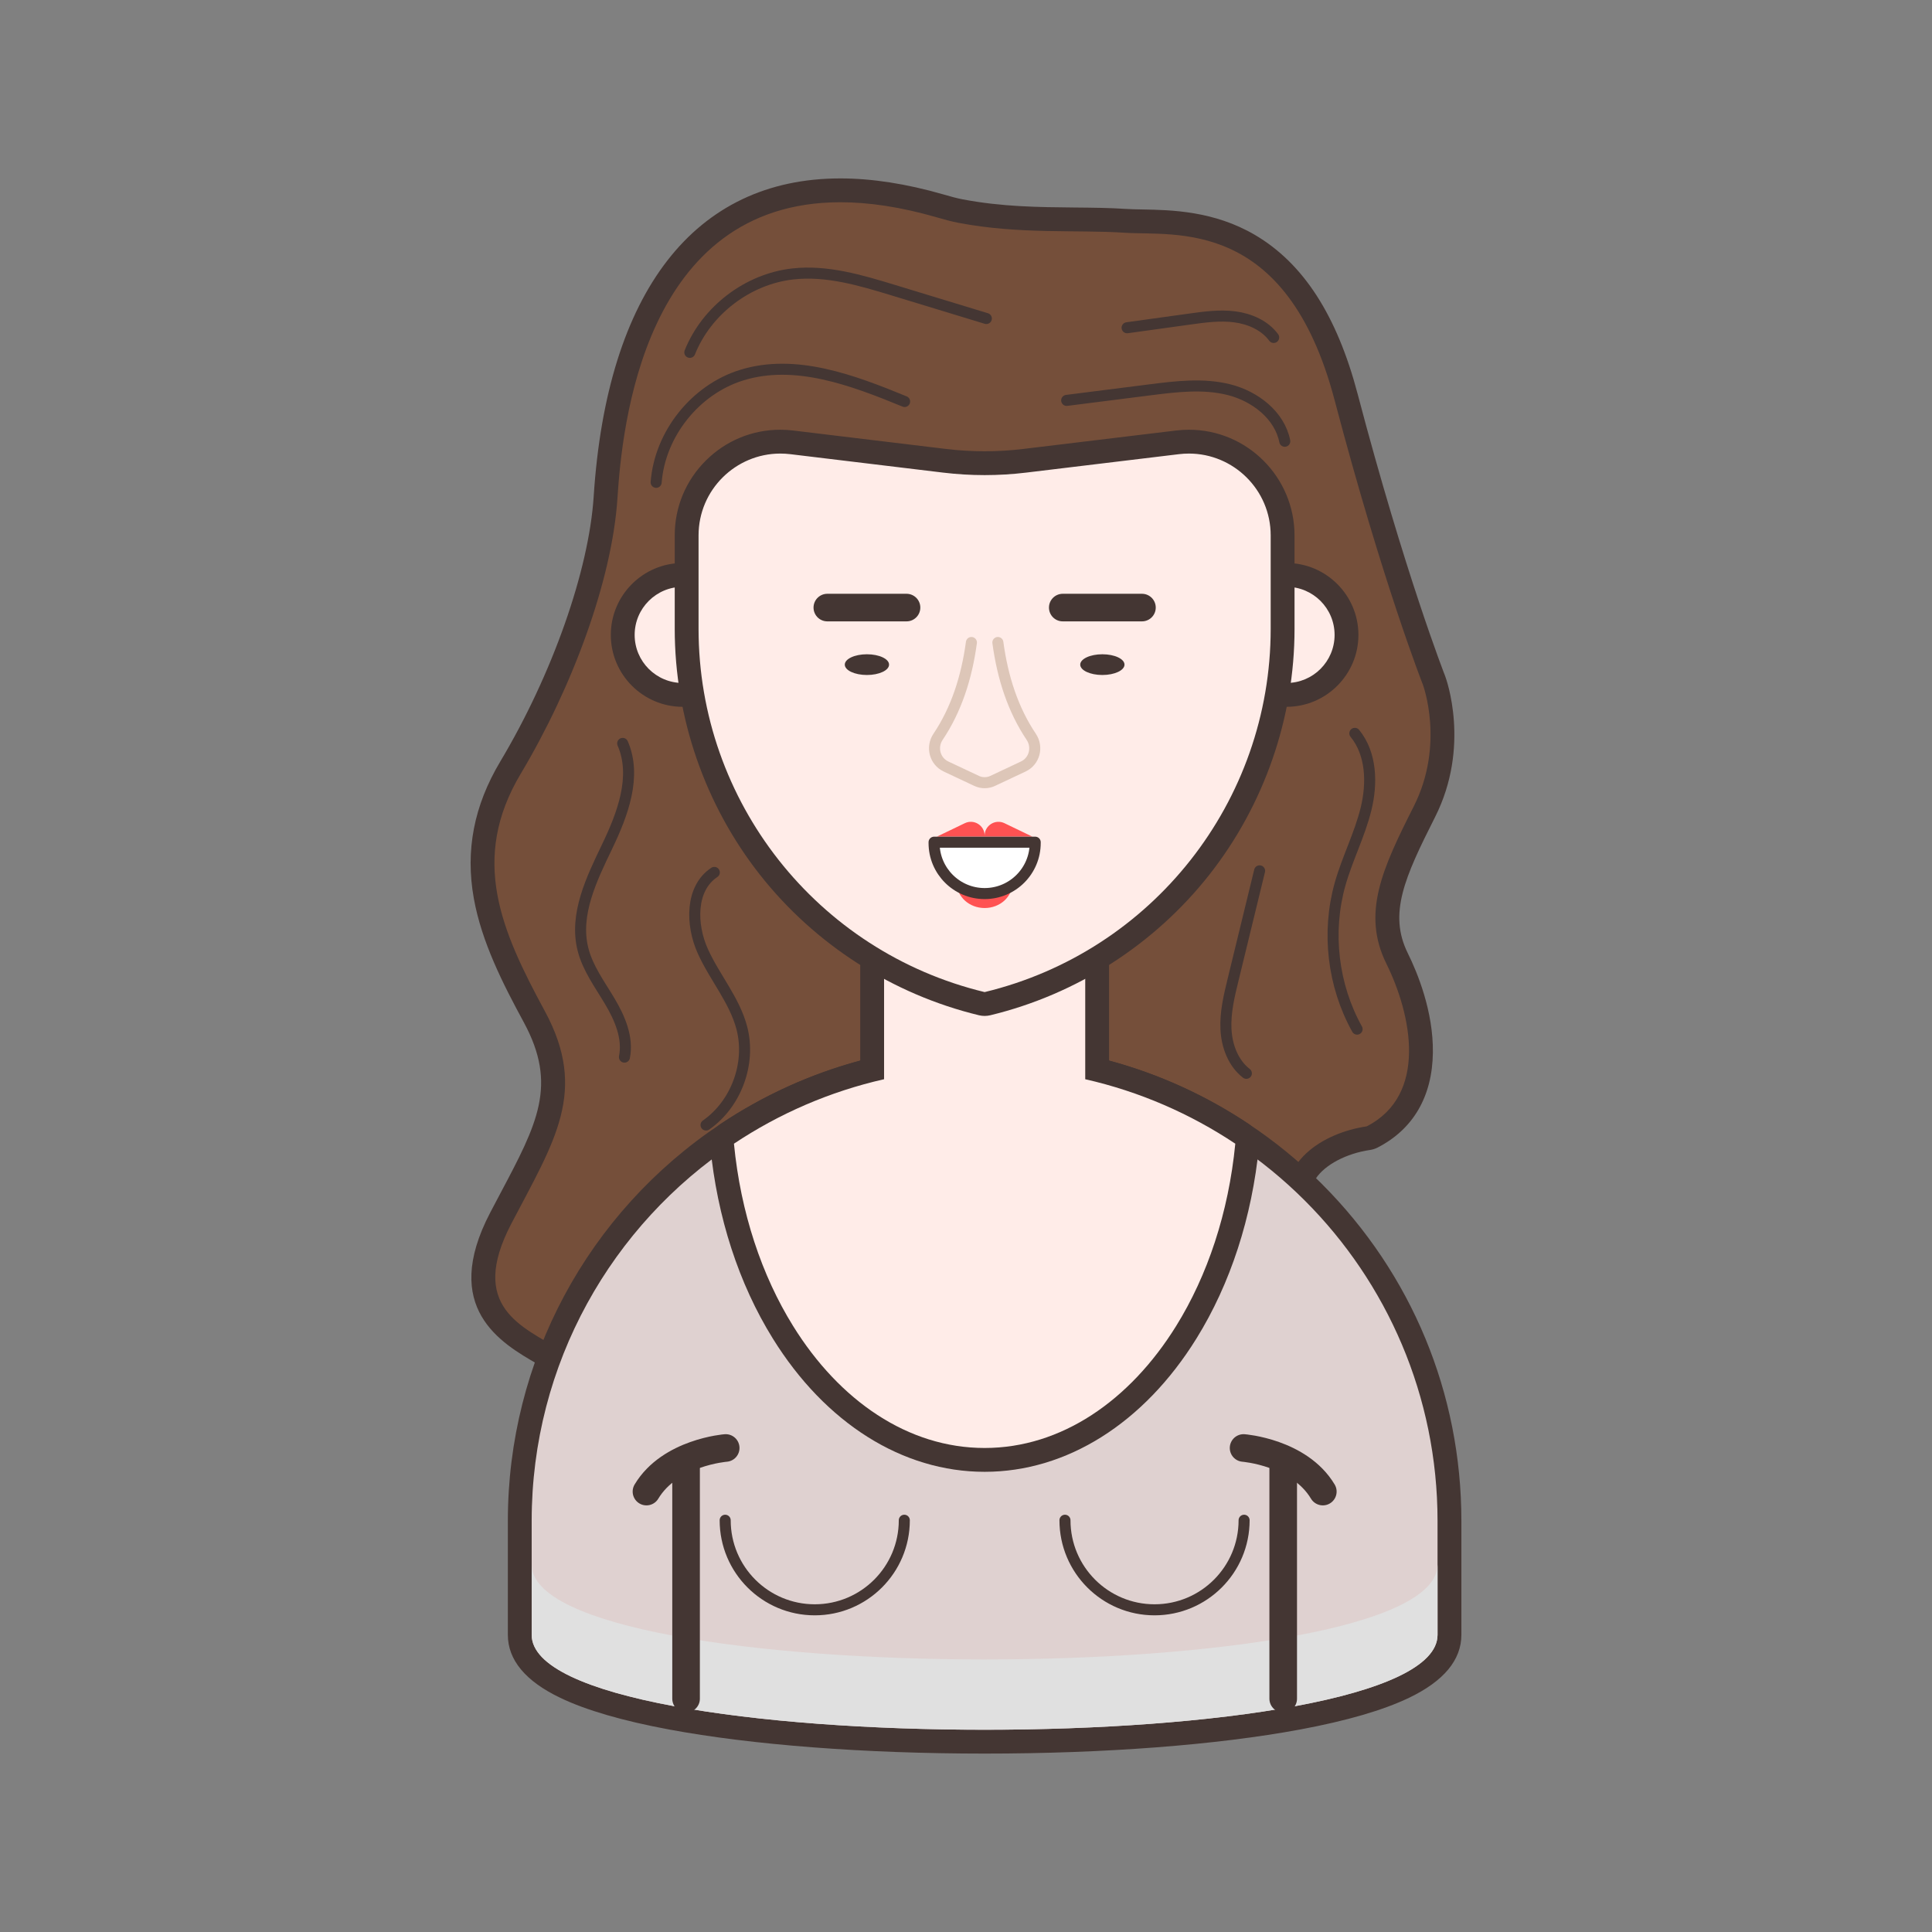 <?xml version="1.0" encoding="utf-8"?>
<!-- Generator: Adobe Illustrator 16.0.0, SVG Export Plug-In . SVG Version: 6.00 Build 0)  -->
<!DOCTYPE svg PUBLIC "-//W3C//DTD SVG 1.1//EN" "http://www.w3.org/Graphics/SVG/1.1/DTD/svg11.dtd">
<svg version="1.1" id="Layer_1" xmlns="http://www.w3.org/2000/svg" xmlns:xlink="http://www.w3.org/1999/xlink" x="0px" y="0px"
	 width="350px" height="350px" viewBox="0 0 350 350" enable-background="new 0 0 350 350" xml:space="preserve">
<rect x="0" y="0" width="350" height="350" fill="#808080" stroke="none"/>
<g>
	<g>
		<g>
			<path fill="#754F3A" d="M126.549,264.475c-0.309,0-0.618-0.066-0.904-0.198c-0.533-0.246-0.943-0.698-1.135-1.253l0,0
				c-0.169-0.476-4.354-11.721-23.375-16.319c-0.216-0.052-0.423-0.138-0.613-0.253c-0.662-0.401-1.35-0.798-2.046-1.197
				c-6.685-3.846-15.84-9.113-7.758-24.574c0.623-1.192,1.235-2.348,1.83-3.47c6.83-12.879,10.953-20.653,4.235-33.047
				c-8.132-15.003-14.067-28.753-4.288-45.123c9.563-16.008,16.318-35.219,17.208-48.942c2.325-35.866,17.432-55.617,42.538-55.617
				c5.501,0,11.559,0.942,18.003,2.802c1.388,0.401,2.544,0.726,3.738,0.953c7.314,1.396,14.092,1.458,20.647,1.519
				c3.236,0.03,6.293,0.058,9.226,0.252c0.902,0.06,1.964,0.08,3.087,0.1c10.021,0.183,28.675,0.524,36.917,31.816
				c8.594,32.62,15.848,51.131,15.92,51.314c0.193,0.515,4.302,11.853-1.731,23.808c-5.668,11.231-8.94,18.525-4.945,26.602
				c5.463,11.045,7.553,26.14-4.534,32.328c-0.211,0.108-0.438,0.18-0.672,0.215c-3.879,0.568-8.891,2.473-11.322,6.111
				c-1.357,2.032-1.712,4.389-1.052,7.003c0.265,1.051-0.29,2.134-1.297,2.535l-106.878,42.484
				C127.09,264.424,126.82,264.475,126.549,264.475z"/>
			<path fill="#443633" d="M152.241,36.639c5.121,0,10.889,0.837,17.405,2.717c1.3,0.375,2.603,0.746,3.932,1
				c11.208,2.14,21.447,1.229,30.134,1.805c9.197,0.61,29.327-2.841,38.06,30.312c8.732,33.152,15.998,51.557,15.998,51.557
				s4.027,10.792-1.65,22.042c-5.677,11.25-9.482,19.373-4.953,28.532c4.529,9.16,7.584,23.732-3.583,29.449
				c-7.78,1.142-16.509,6.446-14.156,15.779l-106.878,42.484c0,0-4.338-12.737-24.906-17.709
				c-7.021-4.263-16.892-7.851-9.012-22.927s13.941-23.985,6.05-38.545c-7.892-14.562-13.586-27.498-4.333-42.987
				c9.253-15.489,16.542-34.995,17.509-49.91C112.694,77.354,116.576,36.645,152.241,36.639 M152.249,32.321h-0.008
				c-26.41,0.004-42.281,20.473-44.691,57.636c-0.869,13.407-7.506,32.238-16.907,47.976c-4.791,8.02-6.363,16.137-4.806,24.818
				c1.419,7.919,5.249,15.428,9.049,22.44c6.166,11.376,2.468,18.349-4.245,31.007c-0.597,1.126-1.21,2.284-1.836,3.481
				c-9.042,17.299,1.999,23.65,8.596,27.444c0.681,0.393,1.354,0.779,2.003,1.173c0.38,0.23,0.793,0.401,1.226,0.506
				c17.764,4.294,21.798,14.8,21.833,14.905c0.381,1.119,1.205,2.033,2.279,2.529c0.573,0.264,1.19,0.396,1.808,0.396
				c0.541,0,1.082-0.101,1.595-0.305l106.879-42.484c2.014-0.8,3.121-2.969,2.592-5.068c-0.51-2.026-0.264-3.752,0.755-5.276
				c1.679-2.514,5.542-4.544,9.841-5.175c0.467-0.068,0.921-0.214,1.341-0.429c6.464-3.31,9.932-9.266,10.027-17.225
				c0.09-7.475-2.807-14.474-4.541-17.982c-3.547-7.17-0.592-13.717,4.938-24.672c6.453-12.789,2.032-24.985,1.841-25.498
				c-0.009-0.025-0.02-0.051-0.029-0.076c-0.071-0.182-7.287-18.604-15.839-51.072c-3.748-14.224-9.826-23.644-18.582-28.798
				c-7.459-4.39-15.236-4.532-20.385-4.626c-1.097-0.02-2.132-0.039-2.983-0.096c-2.994-0.199-6.081-0.227-9.349-0.257
				c-6.46-0.06-13.14-0.121-20.261-1.48c-1.099-0.209-2.208-0.521-3.545-0.907C164.205,33.292,157.949,32.321,152.249,32.321
				L152.249,32.321z"/>
		</g>
		<g>
			<g>
				<path fill="#DFD1D0" d="M178.373,315.519c-8.62,0-84.212-0.542-84.212-19.354v-20.646c0-28.25,14.058-54.465,37.604-70.125
					c13.818-9.208,29.935-14.075,46.607-14.075c16.672,0,32.79,4.867,46.607,14.076c4.618,3.059,8.974,6.622,12.939,10.588
					c15.905,15.904,24.664,37.049,24.664,59.536v20.646C262.584,314.977,186.992,315.519,178.373,315.519z"/>
				<g>
					<path fill="#443633" d="M178.373,193.478c16.796,0,32.406,5.048,45.411,13.713c4.548,3.013,8.77,6.479,12.609,10.318
						c14.842,14.842,24.031,35.361,24.031,58.01v20.646c0,11.463-41.025,17.194-82.052,17.194c-41.027,0-82.053-5.731-82.053-17.194
						v-20.646c0-28.522,14.551-53.637,36.641-68.328C145.966,198.525,161.576,193.478,178.373,193.478 M178.373,189.159
						c-17.1,0-33.631,4.993-47.807,14.438c-24.146,16.06-38.564,42.946-38.564,71.921v20.646c0,4.555,3.198,8.396,9.504,11.417
						c4.672,2.238,11.289,4.164,19.665,5.725c15.134,2.819,35.449,4.372,57.202,4.372c21.752,0,42.067-1.553,57.201-4.372
						c8.376-1.561,14.993-3.486,19.665-5.725c6.307-3.021,9.504-6.862,9.504-11.417v-20.646c0-23.064-8.983-44.751-25.297-61.063
						c-4.066-4.066-8.533-7.722-13.278-10.864C212.003,194.152,195.472,189.159,178.373,189.159L178.373,189.159z"/>
				</g>
			</g>
			<g>
				<path fill="#FFECE8" d="M178.373,264.475c-14.103,0-27.419-8.428-36.534-23.122c-5.988-9.64-9.802-21.382-11.027-33.952
					c-0.077-0.793,0.289-1.564,0.952-2.006c8.069-5.376,16.886-9.27,26.234-11.588v-25.327c0-1.192,0.966-2.159,2.159-2.159H196.6
					c1.192,0,2.159,0.967,2.159,2.159v25.327c9.342,2.319,18.156,6.214,26.222,11.588c0.663,0.441,1.029,1.213,0.952,2.006
					c-1.226,12.57-5.039,24.313-11.027,33.953C205.791,256.047,192.476,264.475,178.373,264.475z"/>
				<path fill="#443633" d="M196.6,168.479v27.033c9.853,2.233,19.03,6.247,27.185,11.678c-1.222,12.528-5.049,23.904-10.714,33.024
					c-8.398,13.539-20.821,22.101-34.697,22.101c-13.877,0-26.3-8.562-34.699-22.101c-5.665-9.12-9.492-20.496-10.713-33.024
					c8.154-5.431,17.332-9.444,27.196-11.678v-27.033H196.6 M196.6,164.161h-36.442c-2.385,0-4.318,1.933-4.318,4.318v23.654
					c-8.982,2.417-17.469,6.266-25.271,11.464c-1.327,0.883-2.059,2.426-1.904,4.012c1.257,12.899,5.18,24.962,11.343,34.883
					c9.516,15.341,23.5,24.141,38.367,24.141c14.865,0,28.851-8.8,38.368-24.142c6.16-9.92,10.083-21.982,11.341-34.882
					c0.154-1.586-0.578-3.129-1.903-4.012c-7.802-5.196-16.284-9.045-25.261-11.463v-23.655
					C200.918,166.094,198.984,164.161,196.6,164.161L196.6,164.161z"/>
			</g>
			<g>
				<g>
					<path fill="#FFECE8" d="M233.062,125.888c-5.992,0-10.869-4.876-10.869-10.869c0-5.993,4.877-10.869,10.869-10.869
						c5.993,0,10.87,4.876,10.87,10.869C243.932,121.012,239.055,125.888,233.062,125.888z"/>
					<path fill="#443633" d="M233.062,106.309c4.811,0,8.711,3.899,8.711,8.71s-3.9,8.71-8.711,8.71s-8.71-3.899-8.71-8.71
						S228.251,106.309,233.062,106.309 M233.062,101.991c-7.184,0-13.028,5.845-13.028,13.028s5.845,13.028,13.028,13.028
						c7.185,0,13.028-5.844,13.028-13.028S240.246,101.991,233.062,101.991L233.062,101.991z"/>
				</g>
				<g>
					<path fill="#FFECE8" d="M123.683,125.888c-5.993,0-10.869-4.876-10.869-10.869c0-5.993,4.876-10.869,10.869-10.869
						c5.993,0,10.869,4.876,10.869,10.869C134.552,121.012,129.676,125.888,123.683,125.888z"/>
					<path fill="#443633" d="M123.683,106.309c4.811,0,8.71,3.899,8.71,8.71s-3.899,8.71-8.71,8.71s-8.709-3.899-8.709-8.71
						S118.873,106.309,123.683,106.309 M123.683,101.991c-7.184,0-13.028,5.845-13.028,13.028s5.844,13.028,13.028,13.028
						s13.028-5.844,13.028-13.028S130.867,101.991,123.683,101.991L123.683,101.991z"/>
				</g>
			</g>
			<g>
				<path fill="#FFECE8" d="M178.373,181.886c-0.171,0-0.341-0.02-0.507-0.06c-31.486-7.597-53.476-35.524-53.476-67.914V97.001
					c0-9.37,7.61-16.992,16.963-16.992c0.684,0,1.378,0.042,2.062,0.125l27.694,3.341c2.402,0.29,4.845,0.437,7.264,0.437
					c2.418,0,4.861-0.147,7.263-0.437l27.693-3.341c0.685-0.083,1.378-0.125,2.063-0.125c9.353,0,16.964,7.623,16.964,16.992v16.911
					c0,32.39-21.99,60.316-53.477,67.914C178.713,181.866,178.543,181.886,178.373,181.886z"/>
				<path fill="#443633" d="M215.392,82.168c8.06,0,14.805,6.549,14.805,14.833v16.911c0,31.274-21.422,58.479-51.823,65.815
					c-30.402-7.336-51.824-34.541-51.824-65.815V97.001c0-8.285,6.744-14.833,14.805-14.833c0.594,0,1.197,0.035,1.803,0.108
					l27.694,3.342c2.498,0.301,5.011,0.452,7.522,0.452c2.511,0,5.022-0.151,7.521-0.452l27.695-3.342
					C214.194,82.204,214.796,82.168,215.392,82.168 M215.392,77.85c-0.771,0-1.552,0.047-2.321,0.14l-27.692,3.341
					c-2.316,0.279-4.673,0.421-7.005,0.421c-2.333,0-4.689-0.142-7.005-0.421l-27.694-3.341c-0.769-0.093-1.55-0.14-2.32-0.14
					c-5.069,0-9.852,1.975-13.467,5.563c-3.648,3.62-5.656,8.445-5.656,13.589v16.911c0,16.09,5.482,31.914,15.436,44.556
					c9.955,12.642,24.051,21.682,39.692,25.458c0.333,0.08,0.673,0.119,1.014,0.119c0.34,0,0.68-0.039,1.012-0.119
					c15.642-3.775,29.739-12.815,39.692-25.458c9.955-12.642,15.438-28.465,15.438-44.556V97.001
					C234.515,86.441,225.936,77.85,215.392,77.85L215.392,77.85z"/>
			</g>
			<path fill="#E0E0E0" d="M96.32,283.429v12.736c0,22.927,164.104,22.927,164.104,0v-12.736
				C260.425,306.356,96.32,306.356,96.32,283.429z"/>
			<g>
				<g>
					
						<path fill="none" stroke="#443633" stroke-width="2" stroke-linecap="round" stroke-linejoin="round" stroke-miterlimit="10" d="
						M225.381,275.406c0,8.961-7.265,16.226-16.226,16.226s-16.226-7.265-16.226-16.226"/>
					
						<path fill="none" stroke="#443633" stroke-width="2" stroke-linecap="round" stroke-linejoin="round" stroke-miterlimit="10" d="
						M163.824,275.406c0,8.961-7.265,16.226-16.225,16.226c-8.961,0-16.226-7.265-16.226-16.226"/>
				</g>
				<g>
					
						<line fill="none" stroke="#443633" stroke-width="5" stroke-linecap="round" stroke-linejoin="round" stroke-miterlimit="10" x1="232.465" y1="265.029" x2="232.465" y2="307.737"/>
					
						<line fill="none" stroke="#443633" stroke-width="5" stroke-linecap="round" stroke-linejoin="round" stroke-miterlimit="10" x1="124.289" y1="265.029" x2="124.289" y2="307.737"/>
				</g>
				<g>
					
						<path fill="none" stroke="#443633" stroke-width="5" stroke-linecap="round" stroke-linejoin="round" stroke-miterlimit="10" d="
						M225.286,262.315c0,0,10.088,0.775,14.355,7.898"/>
					
						<path fill="none" stroke="#443633" stroke-width="5" stroke-linecap="round" stroke-linejoin="round" stroke-miterlimit="10" d="
						M131.467,262.315c0,0-10.087,0.775-14.355,7.898"/>
				</g>
				<g>
					<g>
						<path fill="#FF5252" d="M181.969,149.129c-1.663-0.801-3.593,0.411-3.593,2.257c0-1.846-1.928-3.058-3.59-2.257l-5.065,2.439
							h8.656h8.657L181.969,149.129z"/>
						<ellipse fill="#FF5252" cx="178.377" cy="159.941" rx="5.041" ry="4.556"/>
					</g>
					
						<path fill="#FFFFFF" stroke="#443633" stroke-width="2" stroke-linecap="round" stroke-linejoin="round" stroke-miterlimit="10" d="
						M178.377,161.879L178.377,161.879c-5.059,0-9.16-4.101-9.16-9.16v-0.146h18.32v0.146
						C187.537,157.778,183.437,161.879,178.377,161.879z"/>
				</g>
			</g>
			<g>
				
					<path fill="none" stroke="#DDC6B8" stroke-width="2" stroke-linecap="round" stroke-linejoin="round" stroke-miterlimit="10" d="
					M175.98,116.394c-0.872,6.445-2.772,12.213-6.042,17.082c-1.26,1.876-0.6,4.423,1.444,5.385l5.538,2.606
					c0.923,0.434,1.991,0.434,2.913,0l5.539-2.606c2.044-0.962,2.703-3.509,1.444-5.385c-3.271-4.868-5.171-10.637-6.043-17.082"/>
				<g>
					<g>
						
							<line fill="none" stroke="#443633" stroke-width="5" stroke-linecap="round" stroke-linejoin="round" stroke-miterlimit="10" x1="192.529" y1="110.068" x2="206.875" y2="110.068"/>
						<ellipse fill="#443633" cx="199.703" cy="120.404" rx="4.01" ry="1.878"/>
					</g>
					<g>
						
							<line fill="none" stroke="#443633" stroke-width="5" stroke-linecap="round" stroke-linejoin="round" stroke-miterlimit="10" x1="149.878" y1="110.068" x2="164.225" y2="110.068"/>
						<ellipse fill="#443633" cx="157.052" cy="120.404" rx="4.01" ry="1.878"/>
					</g>
				</g>
			</g>
		</g>
	</g>
	<path fill="none" stroke="#443633" stroke-width="2" stroke-linecap="round" stroke-linejoin="round" stroke-miterlimit="10" d="
		M178.685,57.703c-5.622-1.713-11.245-3.425-16.867-5.138c-5.912-1.801-12.026-3.622-18.168-2.941
		c-8.167,0.905-15.629,6.58-18.682,14.209"/>
	<path fill="none" stroke="#443633" stroke-width="2" stroke-linecap="round" stroke-linejoin="round" stroke-miterlimit="10" d="
		M163.879,72.735c-9.423-3.868-19.806-7.794-29.533-4.769c-8.391,2.61-14.802,10.651-15.478,19.412"/>
	<path fill="none" stroke="#443633" stroke-width="2" stroke-linecap="round" stroke-linejoin="round" stroke-miterlimit="10" d="
		M112.806,134.674c2.593,5.968-0.002,12.821-2.819,18.687c-2.816,5.867-5.962,12.281-4.382,18.594
		c0.865,3.454,3.058,6.393,4.877,9.454c1.82,3.06,3.339,6.604,2.644,10.097"/>
	<path fill="none" stroke="#443633" stroke-width="2" stroke-linecap="round" stroke-linejoin="round" stroke-miterlimit="10" d="
		M129.404,158.045c-4.364,2.886-4.238,9.482-2.092,14.253c2.146,4.771,5.772,8.891,7.086,13.956
		c1.667,6.427-1.044,13.757-6.492,17.554"/>
	<path fill="none" stroke="#443633" stroke-width="2" stroke-linecap="round" stroke-linejoin="round" stroke-miterlimit="10" d="
		M204.186,59.374c3.794-0.526,7.587-1.052,11.382-1.578c2.698-0.375,5.438-0.75,8.141-0.395c2.703,0.355,5.411,1.536,7.028,3.73"/>
	<path fill="none" stroke="#443633" stroke-width="2" stroke-linecap="round" stroke-linejoin="round" stroke-miterlimit="10" d="
		M193.238,72.535c5.022-0.637,10.044-1.273,15.065-1.91c4.787-0.607,9.711-1.208,14.388-0.018s9.117,4.599,10.059,9.332"/>
	<path fill="none" stroke="#443633" stroke-width="2" stroke-linecap="round" stroke-linejoin="round" stroke-miterlimit="10" d="
		M245.442,132.854c3.036,3.715,3.169,9.071,2.02,13.729s-3.397,8.979-4.697,13.597c-2.446,8.703-1.313,18.356,3.086,26.256"/>
	<path fill="none" stroke="#443633" stroke-width="2" stroke-linecap="round" stroke-linejoin="round" stroke-miterlimit="10" d="
		M228.188,157.761c-1.601,6.575-3.202,13.15-4.804,19.725c-0.718,2.944-1.439,5.938-1.289,8.964
		c0.149,3.026,1.296,6.144,3.695,7.994"/>
</g>
</svg>
